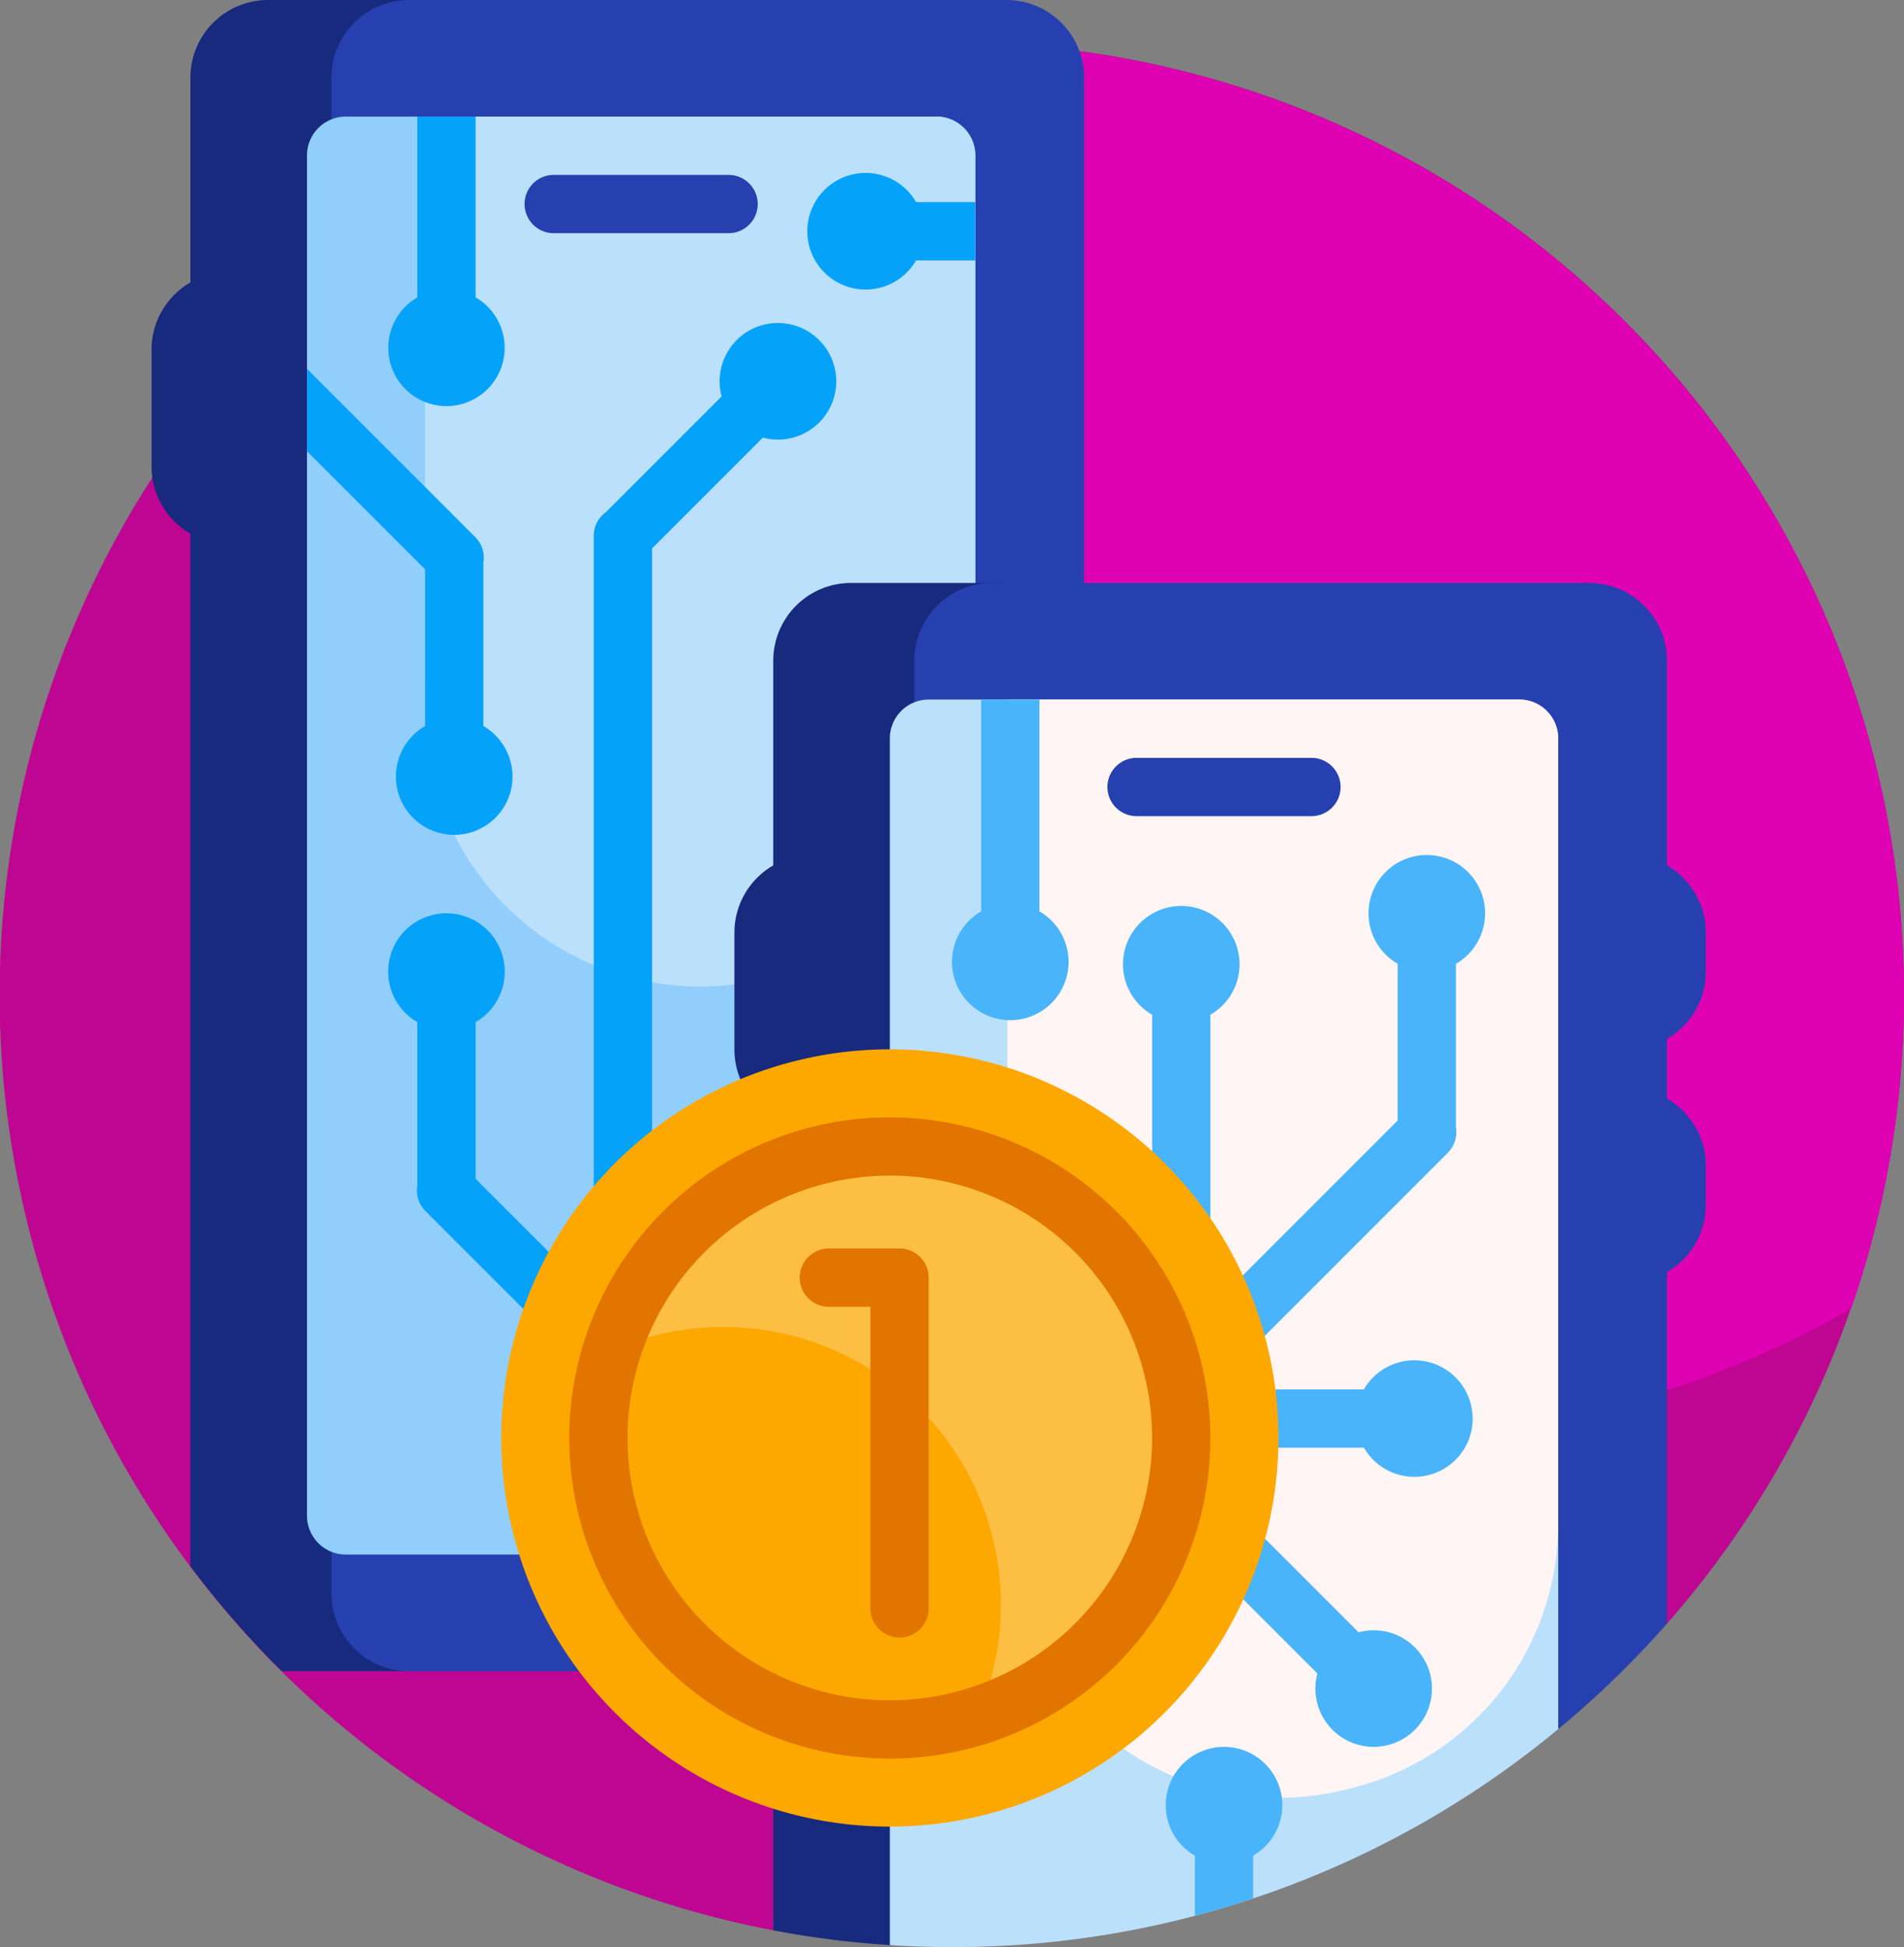 <svg xmlns="http://www.w3.org/2000/svg" width="170.635" height="174.466" viewBox="0 0 170.635 174.466">
  <rect x="0" y="0" width="170.635" height="174.466" fill="#808080" stroke="none"/>
  <g id="_048-digital_currency" data-name="048-digital currency" transform="translate(-5.5)">
    <path id="Path_48161" data-name="Path 48161" d="M74.8,180.133a85.335,85.335,0,1,1,80.094-27.481H102.28A27.481,27.481,0,0,0,74.8,180.133Z" transform="translate(0 -7.169)" fill="#be0692"/>
    <path id="Path_48162" data-name="Path 48162" d="M139.493,110.922A85.527,85.527,0,0,1,119.221,22.4,85.362,85.362,0,0,1,242.441,124.418a85.355,85.355,0,0,1-102.948-13.5Z" transform="translate(-71.042 -7.169)" fill="#de02b2"/>
    <path id="Path_48163" data-name="Path 48163" d="M126.726,6.965V142.776a6.965,6.965,0,0,1-6.965,6.965H56.174a85.751,85.751,0,0,1-8.191-9.394V47.821A6.962,6.962,0,0,1,44.5,41.788V31.341a6.962,6.962,0,0,1,3.482-6.033V6.965A6.965,6.965,0,0,1,54.948,0h64.814a6.964,6.964,0,0,1,6.964,6.965Z" transform="translate(-25.42 0)" fill="#172a7d"/>
    <path id="Path_48164" data-name="Path 48164" d="M158.248,6.965V142.776a6.965,6.965,0,0,1-6.965,6.965H97.758a6.965,6.965,0,0,1-6.965-6.965V6.965A6.965,6.965,0,0,1,97.758,0h53.526A6.965,6.965,0,0,1,158.248,6.965Z" transform="translate(-55.591 0)" fill="#2740af"/>
    <path id="Path_48165" data-name="Path 48165" d="M140.914,158.847H87.982a3.482,3.482,0,0,1-3.482-3.482V33.482A3.482,3.482,0,0,1,87.982,30h52.932a3.482,3.482,0,0,1,3.482,3.482V155.364A3.482,3.482,0,0,1,140.914,158.847Z" transform="translate(-51.489 -19.553)" fill="#91cefb"/>
    <path id="Path_48166" data-name="Path 48166" d="M139.548,107.95a24.656,24.656,0,0,1-24.656-24.656V33.482A3.482,3.482,0,0,1,118.374,30h42.348a3.482,3.482,0,0,1,3.482,3.482V83.294A24.656,24.656,0,0,1,139.548,107.95Z" transform="translate(-71.298 -19.553)" fill="#bbe0fb"/>
    <path id="Path_48167" data-name="Path 48167" d="M224.738,156.965v35.07c0,39.011,24.223,72.572-14.132,79.694a16.359,16.359,0,0,1-2.177.323,85.417,85.417,0,0,1-10.447-1.322V197.821a6.962,6.962,0,0,1-3.482-6.033V181.341a6.962,6.962,0,0,1,3.482-6.033V156.965A6.965,6.965,0,0,1,204.946,150h12.827a6.965,6.965,0,0,1,6.965,6.965Z" transform="translate(-123.183 -97.765)" fill="#172a7d"/>
    <path id="Path_48168" data-name="Path 48168" d="M308.248,190.856V196.2a6.962,6.962,0,0,1,3.482,6.033v3.482a6.962,6.962,0,0,1-3.482,6.033v31.5a85.836,85.836,0,0,1-9.532,9.273q-.832.692-1.775,1.364c-23.5,16.762-56.149-.445-56.149-29.313V156.965A6.965,6.965,0,0,1,247.757,150h53.526a6.965,6.965,0,0,1,6.965,6.965v18.344a6.962,6.962,0,0,1,3.482,6.033v3.482A6.962,6.962,0,0,1,308.248,190.856Z" transform="translate(-153.355 -97.765)" fill="#2740af"/>
    <path id="Path_48169" data-name="Path 48169" d="M294.4,183.482v88.773a84.97,84.97,0,0,1-54.325,19.528q-2.808,0-5.572-.179V183.482A3.482,3.482,0,0,1,237.982,180h52.932A3.482,3.482,0,0,1,294.4,183.482Z" transform="translate(-149.254 -117.318)" fill="#bbe0fb"/>
    <path id="Path_48170" data-name="Path 48170" d="M295.561,277.548l-.642.157a24.377,24.377,0,0,1-30.169-23.658V180h45.88a3.482,3.482,0,0,1,3.482,3.482V253.89A24.375,24.375,0,0,1,295.561,277.548Z" transform="translate(-168.97 -117.318)" fill="#fff5f5"/>
    <path id="Path_48171" data-name="Path 48171" d="M161.394,47.612a2.612,2.612,0,0,1-2.612,2.612H143.112a2.612,2.612,0,0,1,0-5.224h15.671A2.612,2.612,0,0,1,161.394,47.612Zm49.623,49.623H195.347a2.612,2.612,0,0,0,0,5.224h15.671a2.612,2.612,0,1,0,0-5.224Z" transform="translate(-87.988 -29.329)" fill="#2740af"/>
    <path id="Path_48172" data-name="Path 48172" d="M260.665,244.423a5.224,5.224,0,0,1-9.748,2.612H233.9l16.539,16.539a5.223,5.223,0,1,1-3.693,3.693l-20.232-20.233H194.5v-5.224h26.79l-14.436-14.436,3.694-3.694,18.13,18.13h1.2a2.638,2.638,0,0,1,.209-.235l23.855-23.855V203.677a5.224,5.224,0,1,1,5.224,0v14.669a2.608,2.608,0,0,1-.731,2.269l-21.2,21.2h13.676a5.224,5.224,0,0,1,9.748,2.612Zm-41.44-35.694a5.224,5.224,0,0,0,2.612-9.748V180h-5.224v18.981a5.224,5.224,0,0,0,2.612,9.748Zm19.153,65.114a5.224,5.224,0,0,0-2.612,9.748v5.39q2.646-.7,5.223-1.556v-3.835a5.224,5.224,0,0,0-2.612-9.748Zm-6.442-65.6v18.981h5.224V208.242a5.224,5.224,0,1,0-5.224,0Z" transform="translate(-123.184 -117.318)" fill="#49b4fa"/>
    <path id="Path_48173" data-name="Path 48173" d="M97,55.943A5.224,5.224,0,0,0,99.613,46.2V30H94.39V46.2A5.224,5.224,0,0,0,97,55.943ZM144.4,42.885h-5.313a5.224,5.224,0,1,1,0-5.224H144.4Zm-20.928,106.15a2.612,2.612,0,0,1-3.694,3.693L95.12,128.074a2.608,2.608,0,0,1-.731-2.269V111.136a5.224,5.224,0,1,1,5.224,0V125.18Zm6.931-99.01a5.224,5.224,0,0,1-5.046,8.74l-9.93,9.931v62.951H110.2V67.564a2.608,2.608,0,0,1,1.088-2.121L121.66,55.071a5.224,5.224,0,0,1,8.74-5.046ZM95.084,70.567,84.5,59.983V52.6L99.576,67.672a2.608,2.608,0,0,1,.731,2.269V84.61a5.224,5.224,0,1,1-5.224,0Z" transform="translate(-51.489 -19.553)" fill="#05a2f9"/>
    <path id="Path_48174" data-name="Path 48174" d="M204.147,304.823A34.823,34.823,0,1,1,169.323,270,34.823,34.823,0,0,1,204.147,304.823Z" transform="translate(-84.078 -175.977)" fill="#fda800"/>
    <path id="Path_48175" data-name="Path 48175" d="M215.589,323.446a24.884,24.884,0,0,1-16.4,23.394,24.89,24.89,0,0,0-31.864-31.864,24.878,24.878,0,0,1,48.268,8.47Z" transform="translate(-105.469 -194.599)" fill="#fdbf43"/>
    <path id="Path_48176" data-name="Path 48176" d="M180.729,287.5a28.729,28.729,0,1,0,28.729,28.729A28.762,28.762,0,0,0,180.729,287.5Zm0,52.235a23.506,23.506,0,1,1,23.506-23.506A23.532,23.532,0,0,1,180.729,339.735Zm3.482-37.87V331.5a2.612,2.612,0,0,1-5.224,0V304.476h-3.722a2.612,2.612,0,0,1,0-5.224H181.6A2.612,2.612,0,0,1,184.212,301.865Z" transform="translate(-95.484 -187.383)" fill="#e27500"/>
  </g>
</svg>
